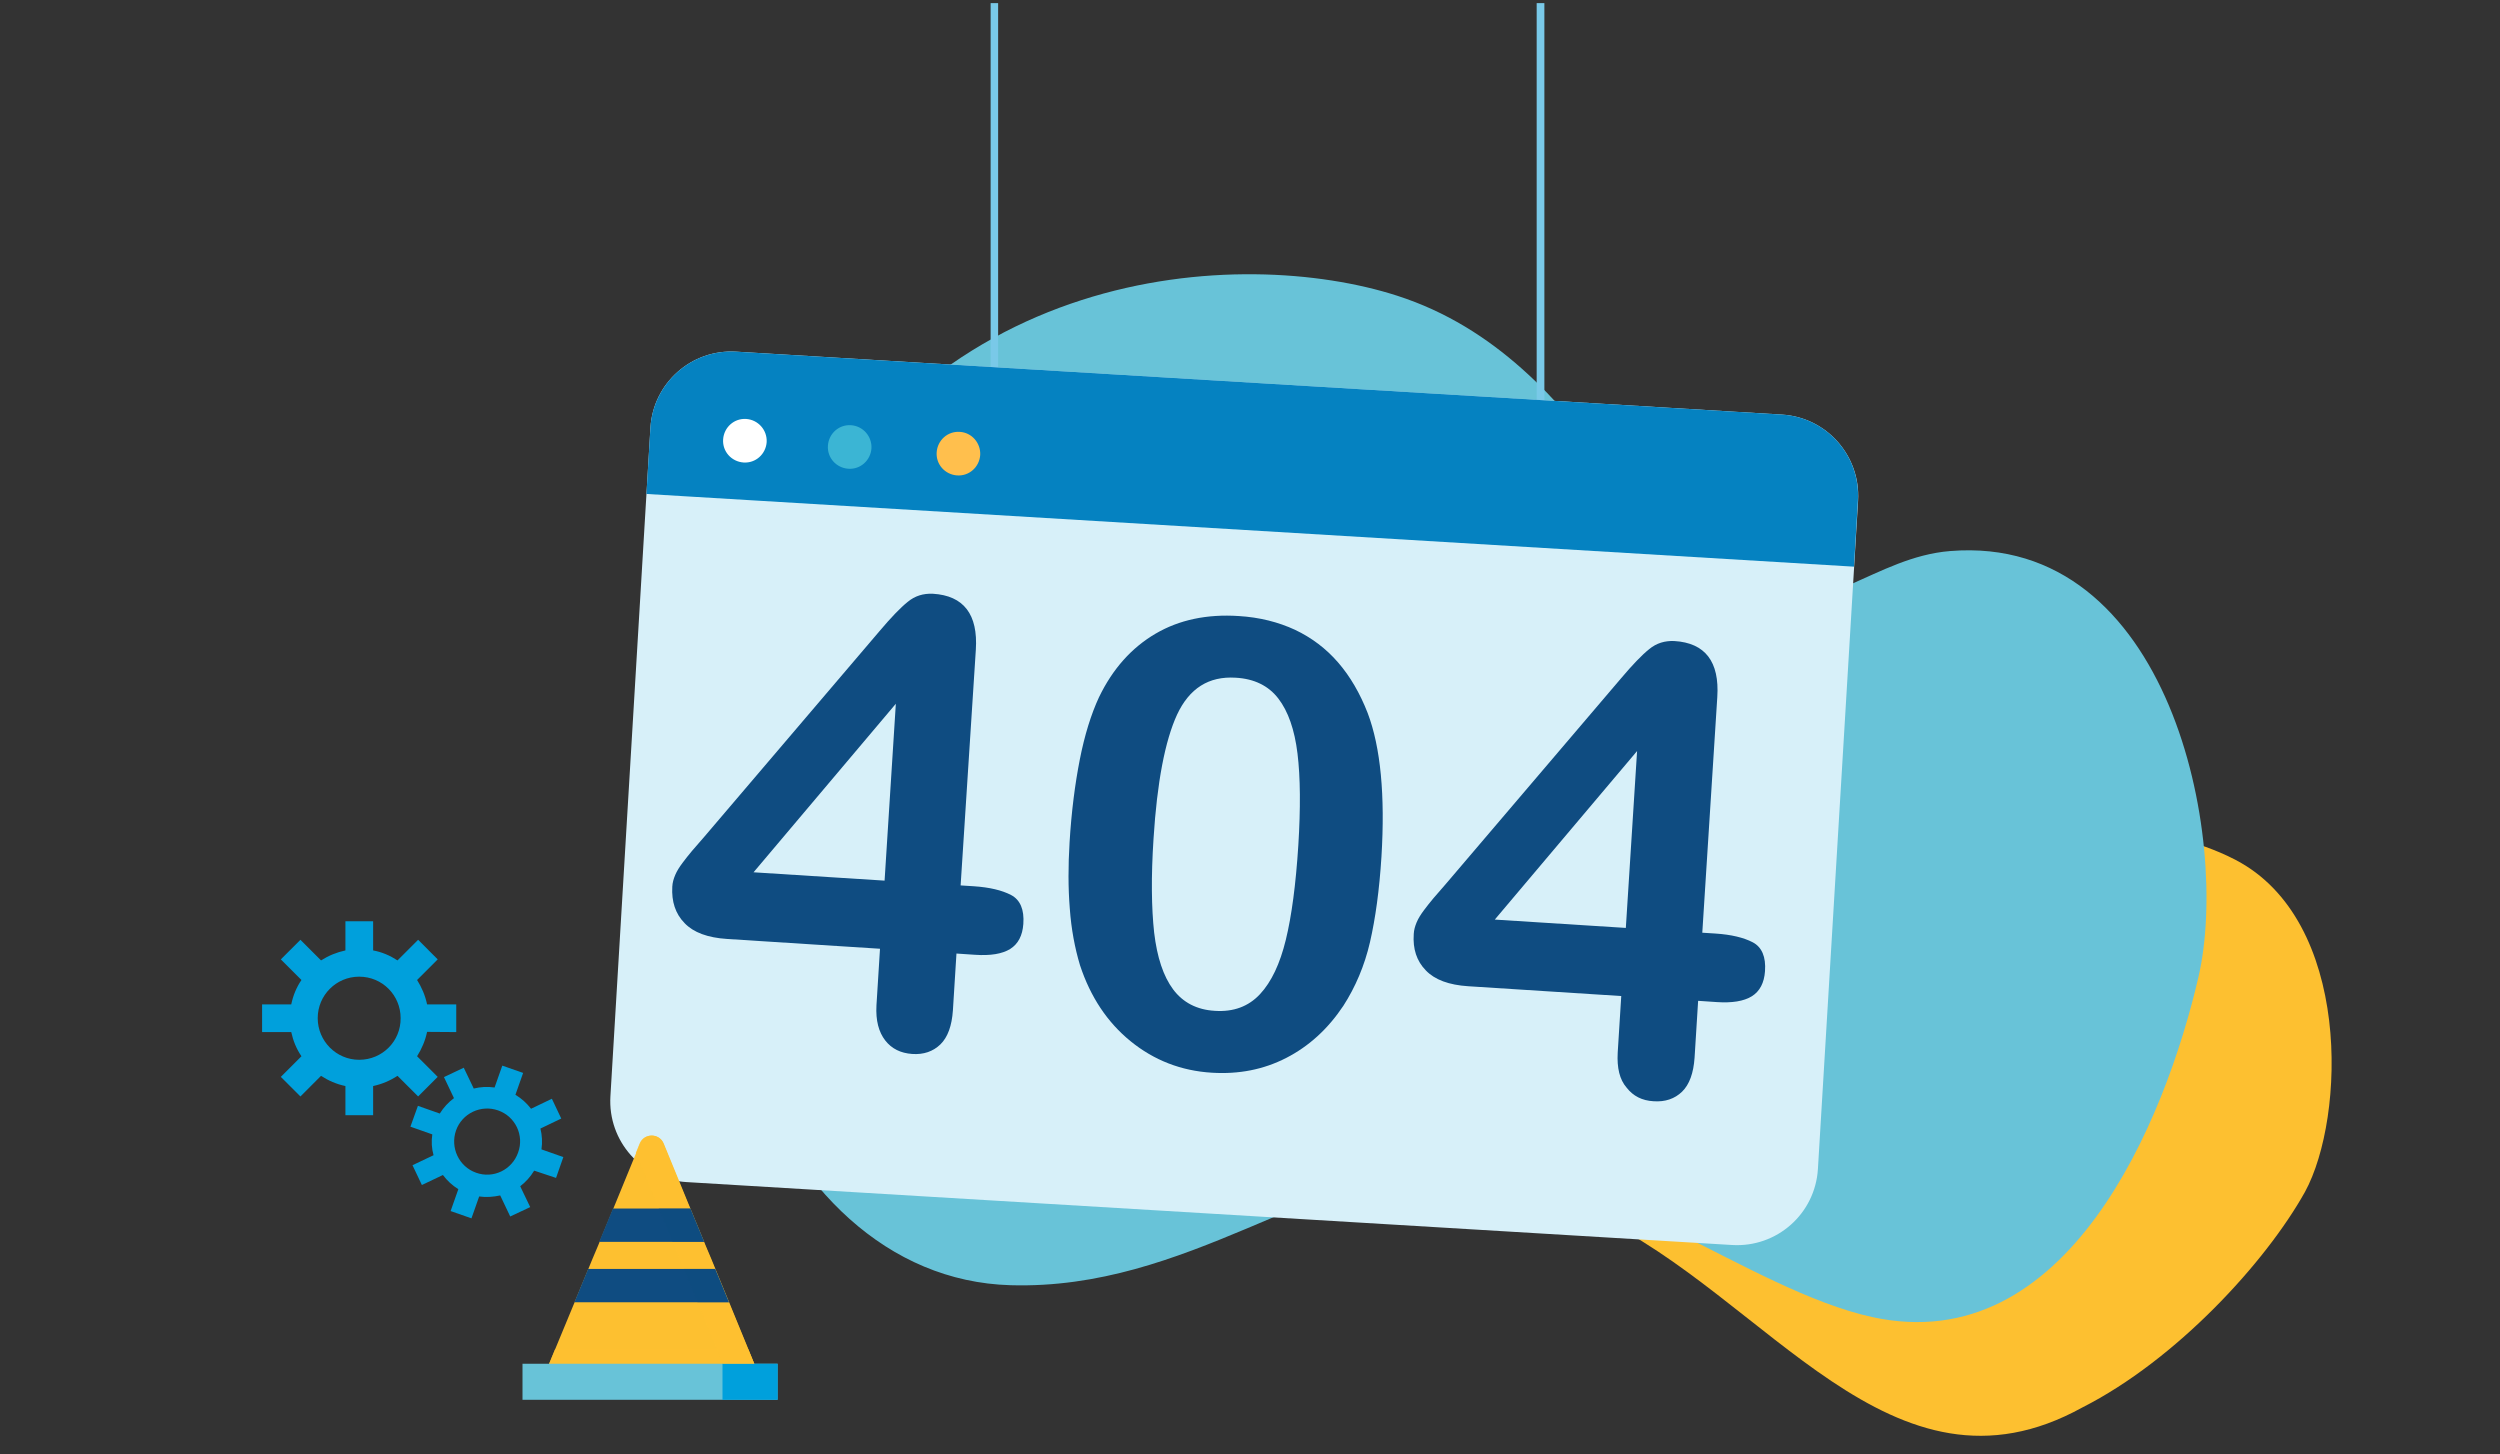 <?xml version="1.0" encoding="utf-8"?>
<!-- Generator: Adobe Illustrator 25.2.3, SVG Export Plug-In . SVG Version: 6.00 Build 0)  -->
<svg version="1.1" id="圖層_1" xmlns="http://www.w3.org/2000/svg" xmlns:xlink="http://www.w3.org/1999/xlink" x="0px" y="0px"
	 viewBox="0 0 1200 698" style="enable-background:new 0 0 1200 698;" xml:space="preserve">
<rect x="0" y="0" width="1200" height="698" fill="#333333" stroke="none"/>
<style type="text/css">
	.st0{fill:#FDC030;}
	.st1{fill:#68C3D8;}
	.st2{fill:#00A0DC;}
	.st3{fill:#79C9E8;}
	.st4{fill:#D7F0F9;}
	.st5{fill:#0582C1;}
	.st6{fill:#FFFFFF;}
	.st7{fill:#3BB5D4;}
	.st8{fill:#FFBF4D;}
	.st9{opacity:0.8;fill:#FDC030;enable-background:new    ;}
	.st10{fill:#0F4C81;}
	.st11{opacity:0.5;fill:#0F4C81;enable-background:new    ;}
</style>
<g id="圖層_2_1_">
</g>
<path class="st0" d="M765.7,583.5c82.4,38.5,142.2,142.7,233.8,92.1c45-22.8,88-69.6,106.9-103.5c19.5-35.7,22.6-130.5-33.6-159.5
	c-72.6-37.4-208.3-2.5-297.3,52.2c-45.2,25.7-66,55.8-64.1,74.4C712.9,559.7,722.8,563.4,765.7,583.5z"/>
<path class="st1" d="M936.1,264.5c-35.8,2.9-59.8,32-100.5,25.5c-42.5-6.8-69.8-117.5-165.1-148.1c-74-23.8-229.8-17-299.6,139.6
	c-69.8,156.6-3.4,332,114.1,335.4c85.1,2.5,146.4-56.2,216.2-57.9c64.7-1.6,138.7,60.4,197.5,73.2c93.6,20.4,140.5-93.8,156.6-163.4
	C1070.6,402.4,1041.7,256,936.1,264.5z"/>
<path class="st2" d="M219,495.4v-13.3h-14c-0.9-4.3-2.6-8.2-4.8-11.7l9.9-9.9l-9.4-9.4l-9.9,9.9c-3.5-2.3-7.4-4-11.7-4.8v-14h-13.3
	v14c-4.2,0.9-8.1,2.5-11.7,4.8l-9.9-9.9l-9.4,9.4l9.9,9.9c-2.4,3.5-4,7.4-4.9,11.7h-14v13.3h14c0.9,4.2,2.5,8.1,4.9,11.6l-9.9,9.9
	l9.4,9.4l9.9-9.9c3.5,2.3,7.4,4,11.7,4.9v14h13.3v-14c4.2-0.9,8.2-2.6,11.7-4.9l9.9,9.9l9.4-9.4l-9.9-9.9c2.2-3.5,3.9-7.4,4.8-11.7
	L219,495.4L219,495.4z M172.4,508.7c-11,0-19.9-9-19.9-20c0-11,8.9-19.9,19.9-19.9c11.1,0,19.9,8.9,19.9,19.9
	C192.4,499.8,183.5,508.7,172.4,508.7z"/>
<path class="st2" d="M266.9,565.4l3.5-10l-10.5-3.7c0.5-3.4,0.3-6.8-0.5-10l10-4.8l-4.5-9.5l-10,4.8c-2-2.6-4.5-4.9-7.5-6.7
	l3.7-10.5l-10-3.5l-3.7,10.5c-3.4-0.5-6.8-0.3-10,0.5l-4.8-10l-9.5,4.5l4.8,10.1c-2.7,2-5,4.5-6.8,7.4l-10.5-3.7l-3.6,10l10.5,3.7
	c-0.5,3.4-0.3,6.8,0.6,10l-10.1,4.8l4.5,9.5l10.1-4.8c2,2.7,4.5,5,7.4,6.8l-3.7,10.5l10,3.5l3.7-10.5c3.4,0.5,6.9,0.2,10.1-0.5
	l4.8,10.1l9.6-4.5l-4.8-10c2.6-2,4.9-4.5,6.7-7.5L266.9,565.4z M228.5,562.9c-8.2-2.9-12.5-12-9.6-20.3c2.9-8.2,12-12.5,20.2-9.6
	c8.3,2.9,12.6,12,9.6,20.2C245.8,561.5,236.8,565.9,228.5,562.9z"/>
<rect x="475.5" y="1.5" class="st3" width="3.6" height="266.6"/>
<rect x="737.6" y="1.5" class="st3" width="3.7" height="307.6"/>
<path class="st4" d="M855.3,199l-501.9-30.2c-21.5-1.3-39.9,15.1-41.2,36.5L293,526.2c-1.3,21.5,15,39.9,36.5,41.2l501.9,30.2
	c21.5,1.3,39.9-15,41.2-36.5l19.3-320.9C893.1,218.8,876.8,200.3,855.3,199z"/>
<path class="st5" d="M889.9,272l1.9-31.8c1.3-21.4-15-39.9-36.5-41.2l-501.9-30.2c-21.5-1.3-39.9,15.1-41.2,36.5l-1.9,31.8
	L889.9,272z"/>
<g>
	<path class="st6" d="M368,212.2c-0.4,5.8-5.3,10.2-11.1,9.8c-5.8-0.4-10.2-5.3-9.8-11.1s5.3-10.2,11.1-9.8
		C363.9,201.5,368.3,206.4,368,212.2z"/>
	<path class="st7" d="M418.3,215.2c-0.4,5.8-5.3,10.2-11.1,9.8s-10.2-5.3-9.8-11.1s5.3-10.2,11.1-9.8
		C414.3,204.5,418.6,209.5,418.3,215.2z"/>
	<path class="st8" d="M470.5,218.4c-0.4,5.8-5.3,10.2-11.1,9.8s-10.2-5.3-9.8-11.1s5.3-10.2,11.1-9.8
		C466.4,207.6,470.8,212.6,470.5,218.4z"/>
</g>
<path class="st0" d="M366.2,664.7H259.4l16.4-39.6v0l6.6-16l1.8-4.4l3-7.1l0.6-1.5l6.6-16l1.2-2.9l11.6-28.3c2.1-5.1,9.3-5.1,11.4,0
	l11.6,28.3l1.2,2.9l6.6,16l0.6,1.5l3,7.1l1.8,4.4l6.6,16v0L366.2,664.7z"/>
<polygon class="st9" points="266.4,647.7 259.4,664.7 366.2,664.7 359.2,647.7 "/>
<rect x="250.8" y="654.6" class="st1" width="122.4" height="17.3"/>
<rect x="346.8" y="654.6" class="st2" width="26.5" height="17.3"/>
<path class="st9" d="M362,654.6h-15.1l-12.1-29.5v0l-6.6-16l-1.8-4.4l-3-7.1l-0.6-1.5l-6.6-16l-1.2-2.9l-9.8-23.8l1.8-4.5
	c2.1-5.1,9.3-5.1,11.4,0l11.6,28.3l1.2,2.9l6.6,16l0.6,1.5l3,7.1l1.8,4.4l6.6,16v0L362,654.6z"/>
<polygon class="st10" points="338,596.1 287.6,596.1 294.2,580.1 331.4,580.1 "/>
<polygon class="st10" points="349.9,625.1 349.9,625.1 275.7,625.1 275.7,625.1 282.3,609.1 343.3,609.1 "/>
<polygon class="st11" points="338,596.1 322.8,596.1 316.2,580.1 331.4,580.1 "/>
<polygon class="st11" points="349.9,625.1 349.9,625.1 334.8,625.1 334.8,625.1 328.2,609.1 343.3,609.1 "/>
<g>
	<path class="st10" d="M420.7,482.6l1.7-27.2l-73.4-4.7c-9.3-0.6-16.1-3.1-20.4-7.6c-4.4-4.5-6.3-10.3-5.9-17.5
		c0.1-1.9,0.6-3.7,1.4-5.6c0.8-1.9,2-3.8,3.5-5.8c1.5-2,3-3.9,4.6-5.8c1.6-1.9,3.5-4.1,5.9-6.8l84.1-98.7c5.5-6.5,10-11.2,13.5-14
		c3.5-2.9,7.5-4.1,12.1-3.9c14.8,0.9,21.7,9.9,20.6,26.9L461.1,425l6.3,0.4c7.5,0.5,13.5,1.9,17.9,4.2s6.4,7,5.9,13.9
		c-0.4,5.6-2.5,9.6-6.3,12c-3.9,2.4-9.5,3.3-16.9,2.8l-8.9-0.6l-1.7,27.2c-0.5,7.5-2.5,13-6,16.4c-3.5,3.4-8.1,5-13.6,4.6
		c-5.5-0.4-9.8-2.5-12.9-6.5S420.3,489.9,420.7,482.6z M361.7,418.7l62.9,4l5.4-84.9L361.7,418.7z"/>
	<path class="st10" d="M663.1,411.2c-1,16-2.9,29.7-5.5,41s-7,21.6-12.8,30.6c-7.4,11.1-16.5,19.4-27.4,25
		c-10.9,5.6-22.8,7.9-35.7,7.1c-14.8-0.9-27.8-6-39-15.1c-11.2-9.1-19.3-21.3-24.3-36.5c-2.5-8.3-4.2-17.4-4.9-27.2
		c-0.8-9.9-0.8-20.5-0.1-31.9c0.9-14.7,2.6-27.9,4.9-39.6s5.4-21.7,9.2-29.9c6.6-13.7,15.7-23.8,27.1-30.5c11.4-6.7,24.8-9.5,40-8.5
		c10,0.6,19,2.9,27,6.6c8,3.8,14.9,9,20.7,15.7c5.8,6.7,10.5,14.8,14.2,24.3C662.7,358.7,664.9,381.7,663.1,411.2z M623.2,405.7
		c1.1-17.8,1-32.5-0.4-44c-1.4-11.5-4.5-20.3-9.2-26.4c-4.7-6.1-11.5-9.5-20.5-10c-12.9-0.8-22.2,5.1-28.1,17.7
		c-5.8,12.6-9.6,32.5-11.3,59.5c-1.2,18.3-1,33.4,0.3,45.2c1.4,11.8,4.4,20.9,9.1,27.2c4.7,6.3,11.4,9.8,20,10.3
		c9,0.6,16.2-2.1,21.7-8c5.5-5.9,9.6-14.6,12.4-26.1C620,439.6,622,424.5,623.2,405.7z"/>
	<path class="st10" d="M776.5,505.3l1.7-27.2l-73.4-4.7c-9.3-0.6-16.1-3.1-20.4-7.6c-4.4-4.5-6.3-10.3-5.8-17.5
		c0.1-1.9,0.6-3.7,1.4-5.6c0.8-1.9,2-3.8,3.5-5.8c1.5-2,3-3.9,4.6-5.8c1.6-1.9,3.5-4.1,5.9-6.8l84.1-98.7c5.5-6.5,10-11.2,13.5-14
		c3.5-2.9,7.5-4.1,12.1-3.9c14.8,0.9,21.7,9.9,20.6,26.9l-7.2,113.1l6.3,0.4c7.5,0.5,13.5,1.9,17.9,4.2s6.4,7,5.9,13.9
		c-0.4,5.6-2.5,9.6-6.3,12c-3.9,2.4-9.5,3.3-16.9,2.8l-8.9-0.6l-1.7,27.2c-0.5,7.5-2.5,13-6,16.4s-8.1,5-13.7,4.6
		c-5.5-0.3-9.8-2.5-12.9-6.5C777.4,518.2,776.1,512.6,776.5,505.3z M717.5,441.4l62.9,4l5.4-84.9L717.5,441.4z"/>
</g>
</svg>
